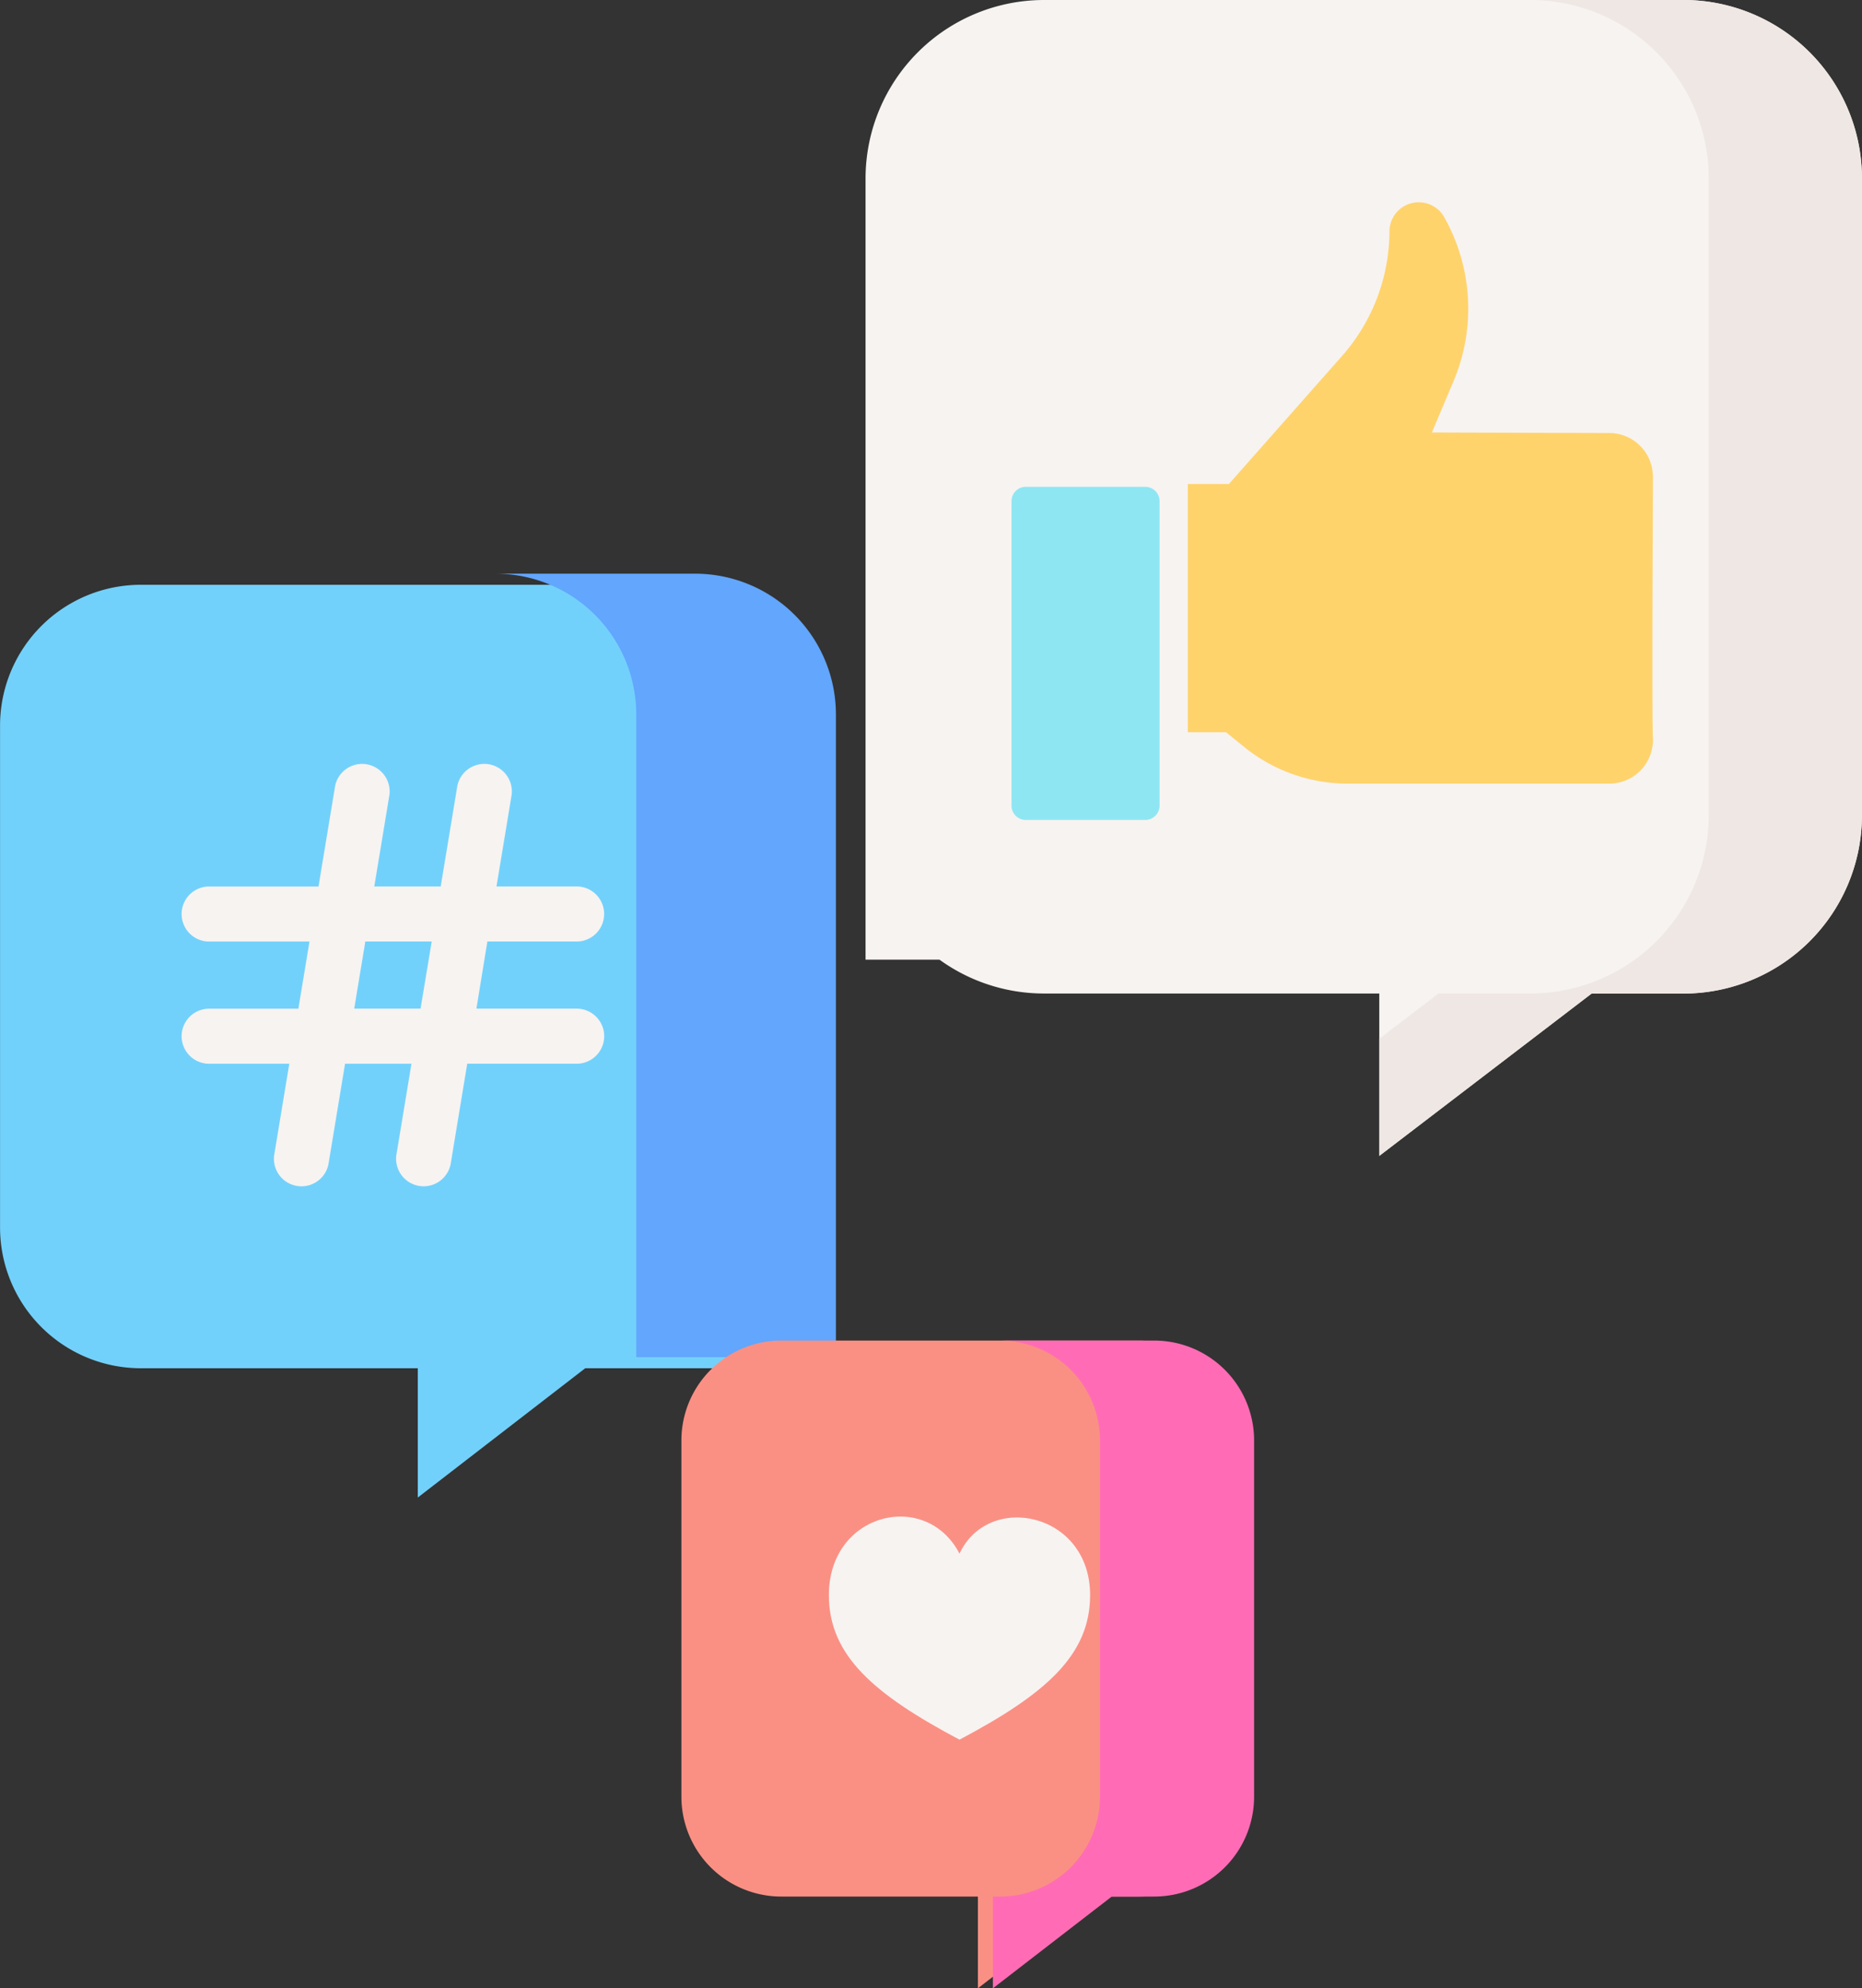 <svg xmlns="http://www.w3.org/2000/svg" width="102.084" height="109" viewBox="0 0 102.084 109"><rect x="0" y="0" width="102.084" height="109" fill="#333333" stroke="none"/><defs><style>.a{fill:#f7f3f1;}.b{fill:#efe7e3;}.c{fill:#ffd36c;}.d{fill:#8ee6f3;}.e{fill:#72d1fb;}.f{fill:#62a6fd;}.g{fill:#fa9084;}.h{fill:#ff6cb5;}</style></defs><g transform="translate(-15.767)"><path class="a" d="M213.737,52.611a9.778,9.778,0,0,0,5.747,1.855h18.364v8.9l11.641-8.9h5.022a9.787,9.787,0,0,0,9.8-9.772V9.772A9.787,9.787,0,0,0,254.511,0H219.483a9.787,9.787,0,0,0-9.8,9.772V52.611Z" transform="translate(-146.462 0)"/><path class="b" d="M366.348,0h-8.4a9.788,9.788,0,0,1,9.8,9.772V44.693a9.787,9.787,0,0,1-9.8,9.772H352.93l-3.245,2.482V63.37l11.641-8.9h5.022a9.787,9.787,0,0,0,9.8-9.772V9.772A9.787,9.787,0,0,0,366.348,0Z" transform="translate(-258.299)"/><path class="c" d="M299.595,84.182l1.01.818a9,9,0,0,0,5.661,2H320.61A2.393,2.393,0,0,0,323,84.5c-.061-1.287,0-13.006,0-14.327a2.393,2.393,0,0,0-2.393-2.393l-9.726-.029,1.191-2.82a10.205,10.205,0,0,0-.541-9.033,1.605,1.605,0,0,0-2.974.79,10.38,10.38,0,0,1-2.6,6.868l-6.2,7.018H297.5V84.182h2.095Z" transform="translate(-216.613 -44.041)"/><path class="d" d="M273.988,137.745H267.44a.784.784,0,0,1-.784-.784V120.268a.784.784,0,0,1,.784-.784h6.548a.784.784,0,0,1,.784.784v16.693A.784.784,0,0,1,273.988,137.745Z" transform="translate(-195.433 -92.795)"/><path class="e" d="M58.85,177.951V142.706A7.718,7.718,0,0,0,51.119,135H23.5a7.718,7.718,0,0,0-7.73,7.706v27.538a7.718,7.718,0,0,0,7.73,7.706H38.672v7.088l9.18-7.088Z" transform="translate(0 -102.941)"/><path class="f" d="M148.024,135H137.078a7.718,7.718,0,0,1,7.73,7.706v35.244h10.946V142.706A7.719,7.719,0,0,0,148.024,135Z" transform="translate(-94.158 -103.549)"/><path class="a" d="M86.951,199.658H81.4L82,195.978h4.947a1.51,1.51,0,0,0,0-3.018H82.5l.831-5.025a1.51,1.51,0,0,0-2.977-.492l-.912,5.518H75.8l.831-5.025a1.51,1.51,0,0,0-2.977-.492l-.912,5.518H66.692a1.51,1.51,0,0,0,0,3.018h5.555l-.609,3.681H66.692a1.51,1.51,0,0,0,0,3.018h4.448l-.831,5.025a1.51,1.51,0,0,0,2.977.492l.912-5.518h3.64l-.831,5.025a1.51,1.51,0,0,0,2.977.492l.912-5.518h6.054a1.51,1.51,0,0,0,0-3.018Zm-8.614,0H74.7l.609-3.681h3.64Z" transform="translate(-39.513 -144.363)"/><path class="g" d="M204.622,320.5h-19.6a5.477,5.477,0,0,0-5.486,5.469v19.542a5.477,5.477,0,0,0,5.486,5.469h10.769v5.03l6.515-5.03h2.319a5.477,5.477,0,0,0,5.486-5.469V325.967A5.478,5.478,0,0,0,204.622,320.5Z" transform="translate(-126.411 -247.008)"/><path class="h" d="M269.16,320.5h-8.45a5.477,5.477,0,0,1,5.486,5.469v19.542a5.477,5.477,0,0,1-5.486,5.469h-.384v5.03l6.515-5.03h2.319a5.477,5.477,0,0,0,5.486-5.469V325.967A5.477,5.477,0,0,0,269.16,320.5Z" transform="translate(-190.123 -247.008)"/><path class="a" d="M227.085,380.695c4.717-2.5,7.161-4.628,7.161-7.925,0-4.547-5.57-5.683-7.161-2.273-1.819-3.524-7.161-2.273-7.161,2.273C219.924,376.066,222.368,378.194,227.085,380.695Z" transform="translate(-158.714 -285.324)"/></g></svg>